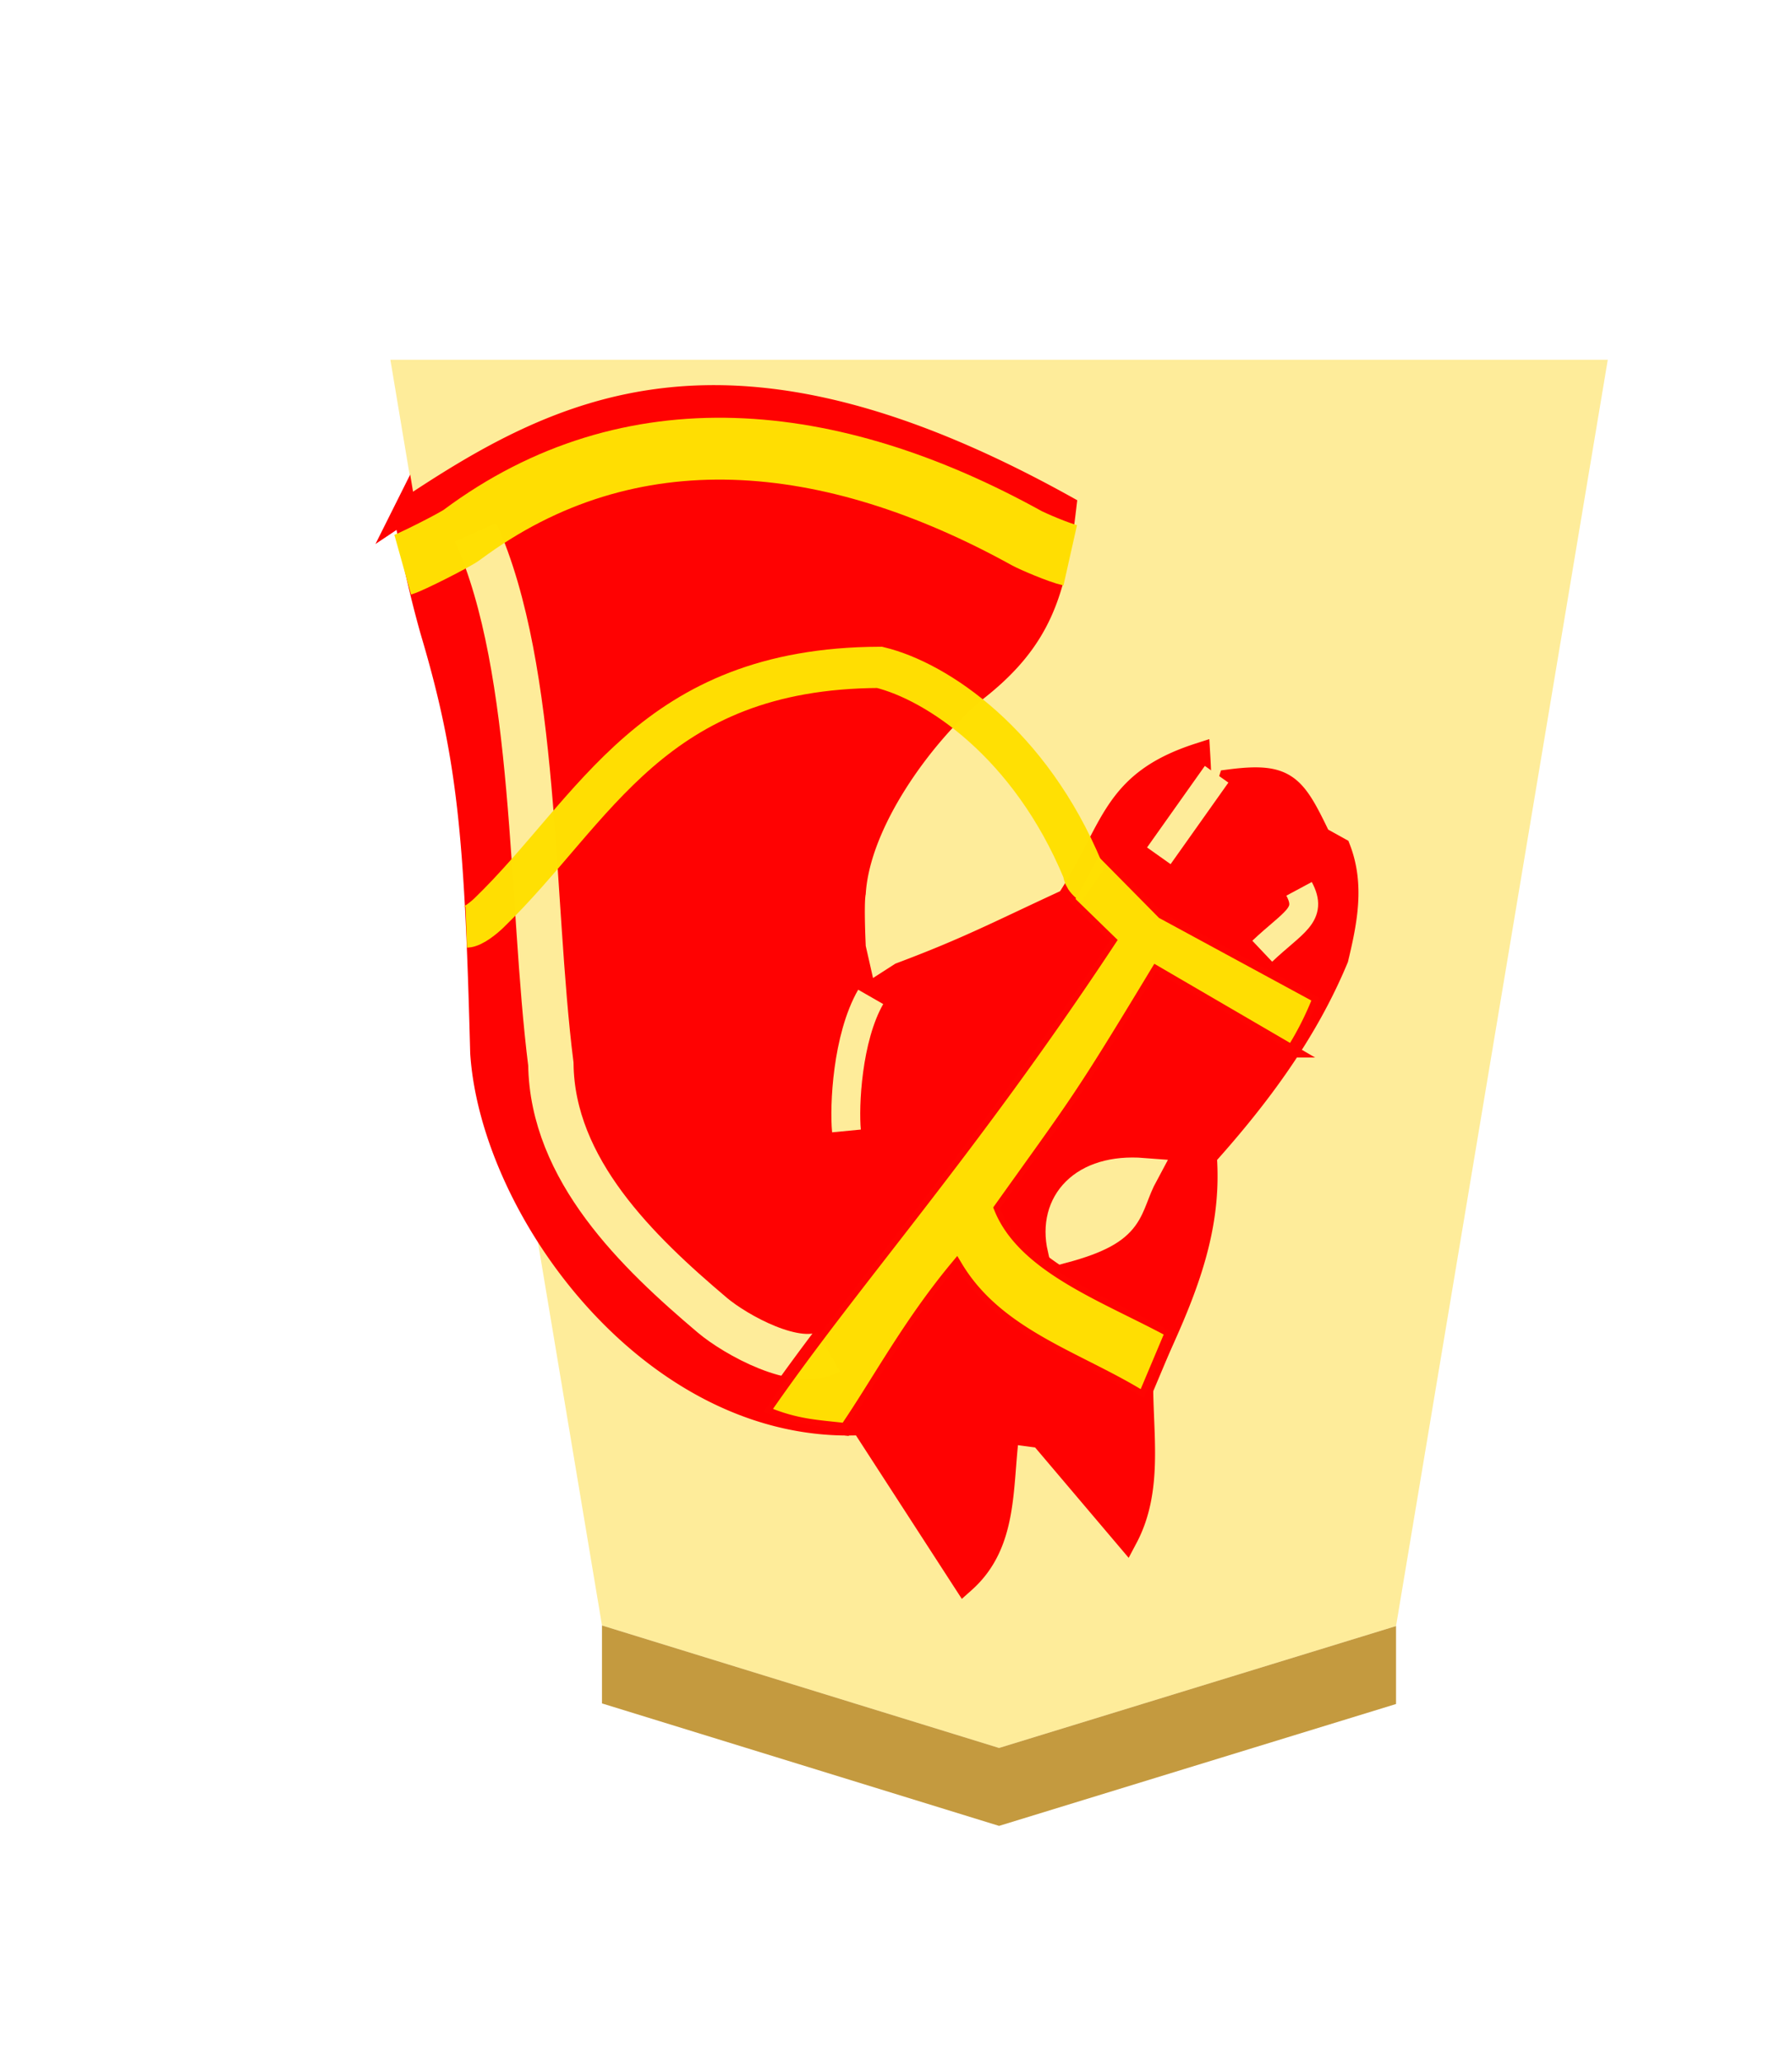 <svg xmlns="http://www.w3.org/2000/svg" width="52.157" height="60"><defs><filter id="a" color-interpolation-filters="sRGB"><feFlood flood-opacity=".498" flood-color="#000" result="flood"/><feComposite in="flood" in2="SourceGraphic" operator="in" result="composite1"/><feGaussianBlur in="composite1" stdDeviation="1" result="blur"/><feOffset dx="5" dy="3" result="offset"/><feComposite in="SourceGraphic" in2="offset" result="composite2"/></filter></defs><g opacity=".99"><g transform="matrix(.6 0 0 .6 -241.805 -161.069)" filter="url(#a)"><g stroke-width="1.014"><path d="M446.472 350.22l19.257-5.911L476 282.896h-59.055l10.266 61.384z" fill="#feec99"/></g><path d="M427.21 348.06v-3.78l19.262 5.94 19.257-5.911v3.78L446.472 354z" fill="#c3983c" fill-opacity=".992"/></g><g stroke-width="1.386"><path d="M32.787 44.746c.731-1.379.447-2.955.447-4.47 1.204-2.48 2.02-4.388 1.852-6.64 1.564-1.743 2.94-3.599 3.831-5.746.254-1.064.474-2.129.064-3.193l-.575-.319c-.74-1.536-.96-1.876-2.618-1.66-.913 2.831-.79.976-.894-.766-2.54.818-2.482 2.184-3.814 4.24-2.017.931-2.892 1.403-4.87 2.145l-.893.574-1.34 2.235 1.212-2.17-.319-1.405s-.064-1.277 0-1.597c.135-2.058 1.958-4.543 3.433-5.812 2.018-1.537 2.407-2.964 2.697-5.425-9.85-5.467-14.682-2.906-19.22.127a32.84 32.84 0 0 0 .778 3.488c1.09 3.657 1.293 5.967 1.457 12.283.305 4.63 5.046 11.103 11.073 10.796l2.974 4.592c1.253-1.115 1.07-2.77 1.277-4.342l.958.128z" fill="red" stroke="red" stroke-width=".66"/><path d="M25.342 29.008c-.687 1.198-.774 3.184-.705 3.901" fill="none" stroke="#feec99" stroke-width=".84"/><path d="M30.934 36.308c2.1-.563 1.774-1.124 2.335-2.164-1.732-.135-2.622.883-2.335 2.164z" fill="#feec99" stroke="#feec99" stroke-width=".9"/><path d="M24.119 39.332c-.91.52-2.72-.5-3.38-1.056-2.184-1.846-4.667-4.237-4.706-7.314-.601-4.781-.377-11.449-2.19-15.475" fill="none" stroke="#feec99" stroke-width="1.32"/></g><path d="M35.41 22.53l-1.682 2.373" fill="none" stroke="#feec99" stroke-width=".84"/><path d="M37.81 25.864c.41.763-.156.949-1.072 1.815" fill="none" stroke="#feec99" stroke-width=".84"/><path d="M37.61 30.592l-3.951-2.303c-2.275 3.764-2.285 3.7-4.548 6.87.7 1.73 3.109 2.571 4.988 3.593l-.814 1.932c-1.89-1.18-4.241-1.81-5.447-3.827-1.4 1.684-2.297 3.38-3.224 4.734-.801-.098-1.444-.102-2.39-.513 2.594-3.771 5.946-7.452 10.074-13.701l-1.218-1.185.853-1.56 1.91 1.933 4.551 2.467a9.041 9.041 0 0 1-.785 1.56z" fill="#ffdf00" fill-opacity=".992" stroke="red" stroke-width=".36" stroke-opacity=".992"/><path d="M31.15 16.158c-.33-.074-1.106-.41-1.263-.496-5.708-3.157-11.554-3.743-16.444-.099-.208.155-1.507.81-1.722.87" fill="none" stroke="#ffdf00" stroke-width="1.8" stroke-opacity=".992"/><path d="M31.812 25.754c-.308-.215-.255-.334-.298-.436-1.53-3.674-4.229-5.489-5.914-5.899-6.626.028-8.262 4.138-11.371 7.148-.128.124-.46.403-.658.41" fill="none" stroke="#ffdf00" stroke-width="1.2" stroke-opacity=".992"/></g></svg>